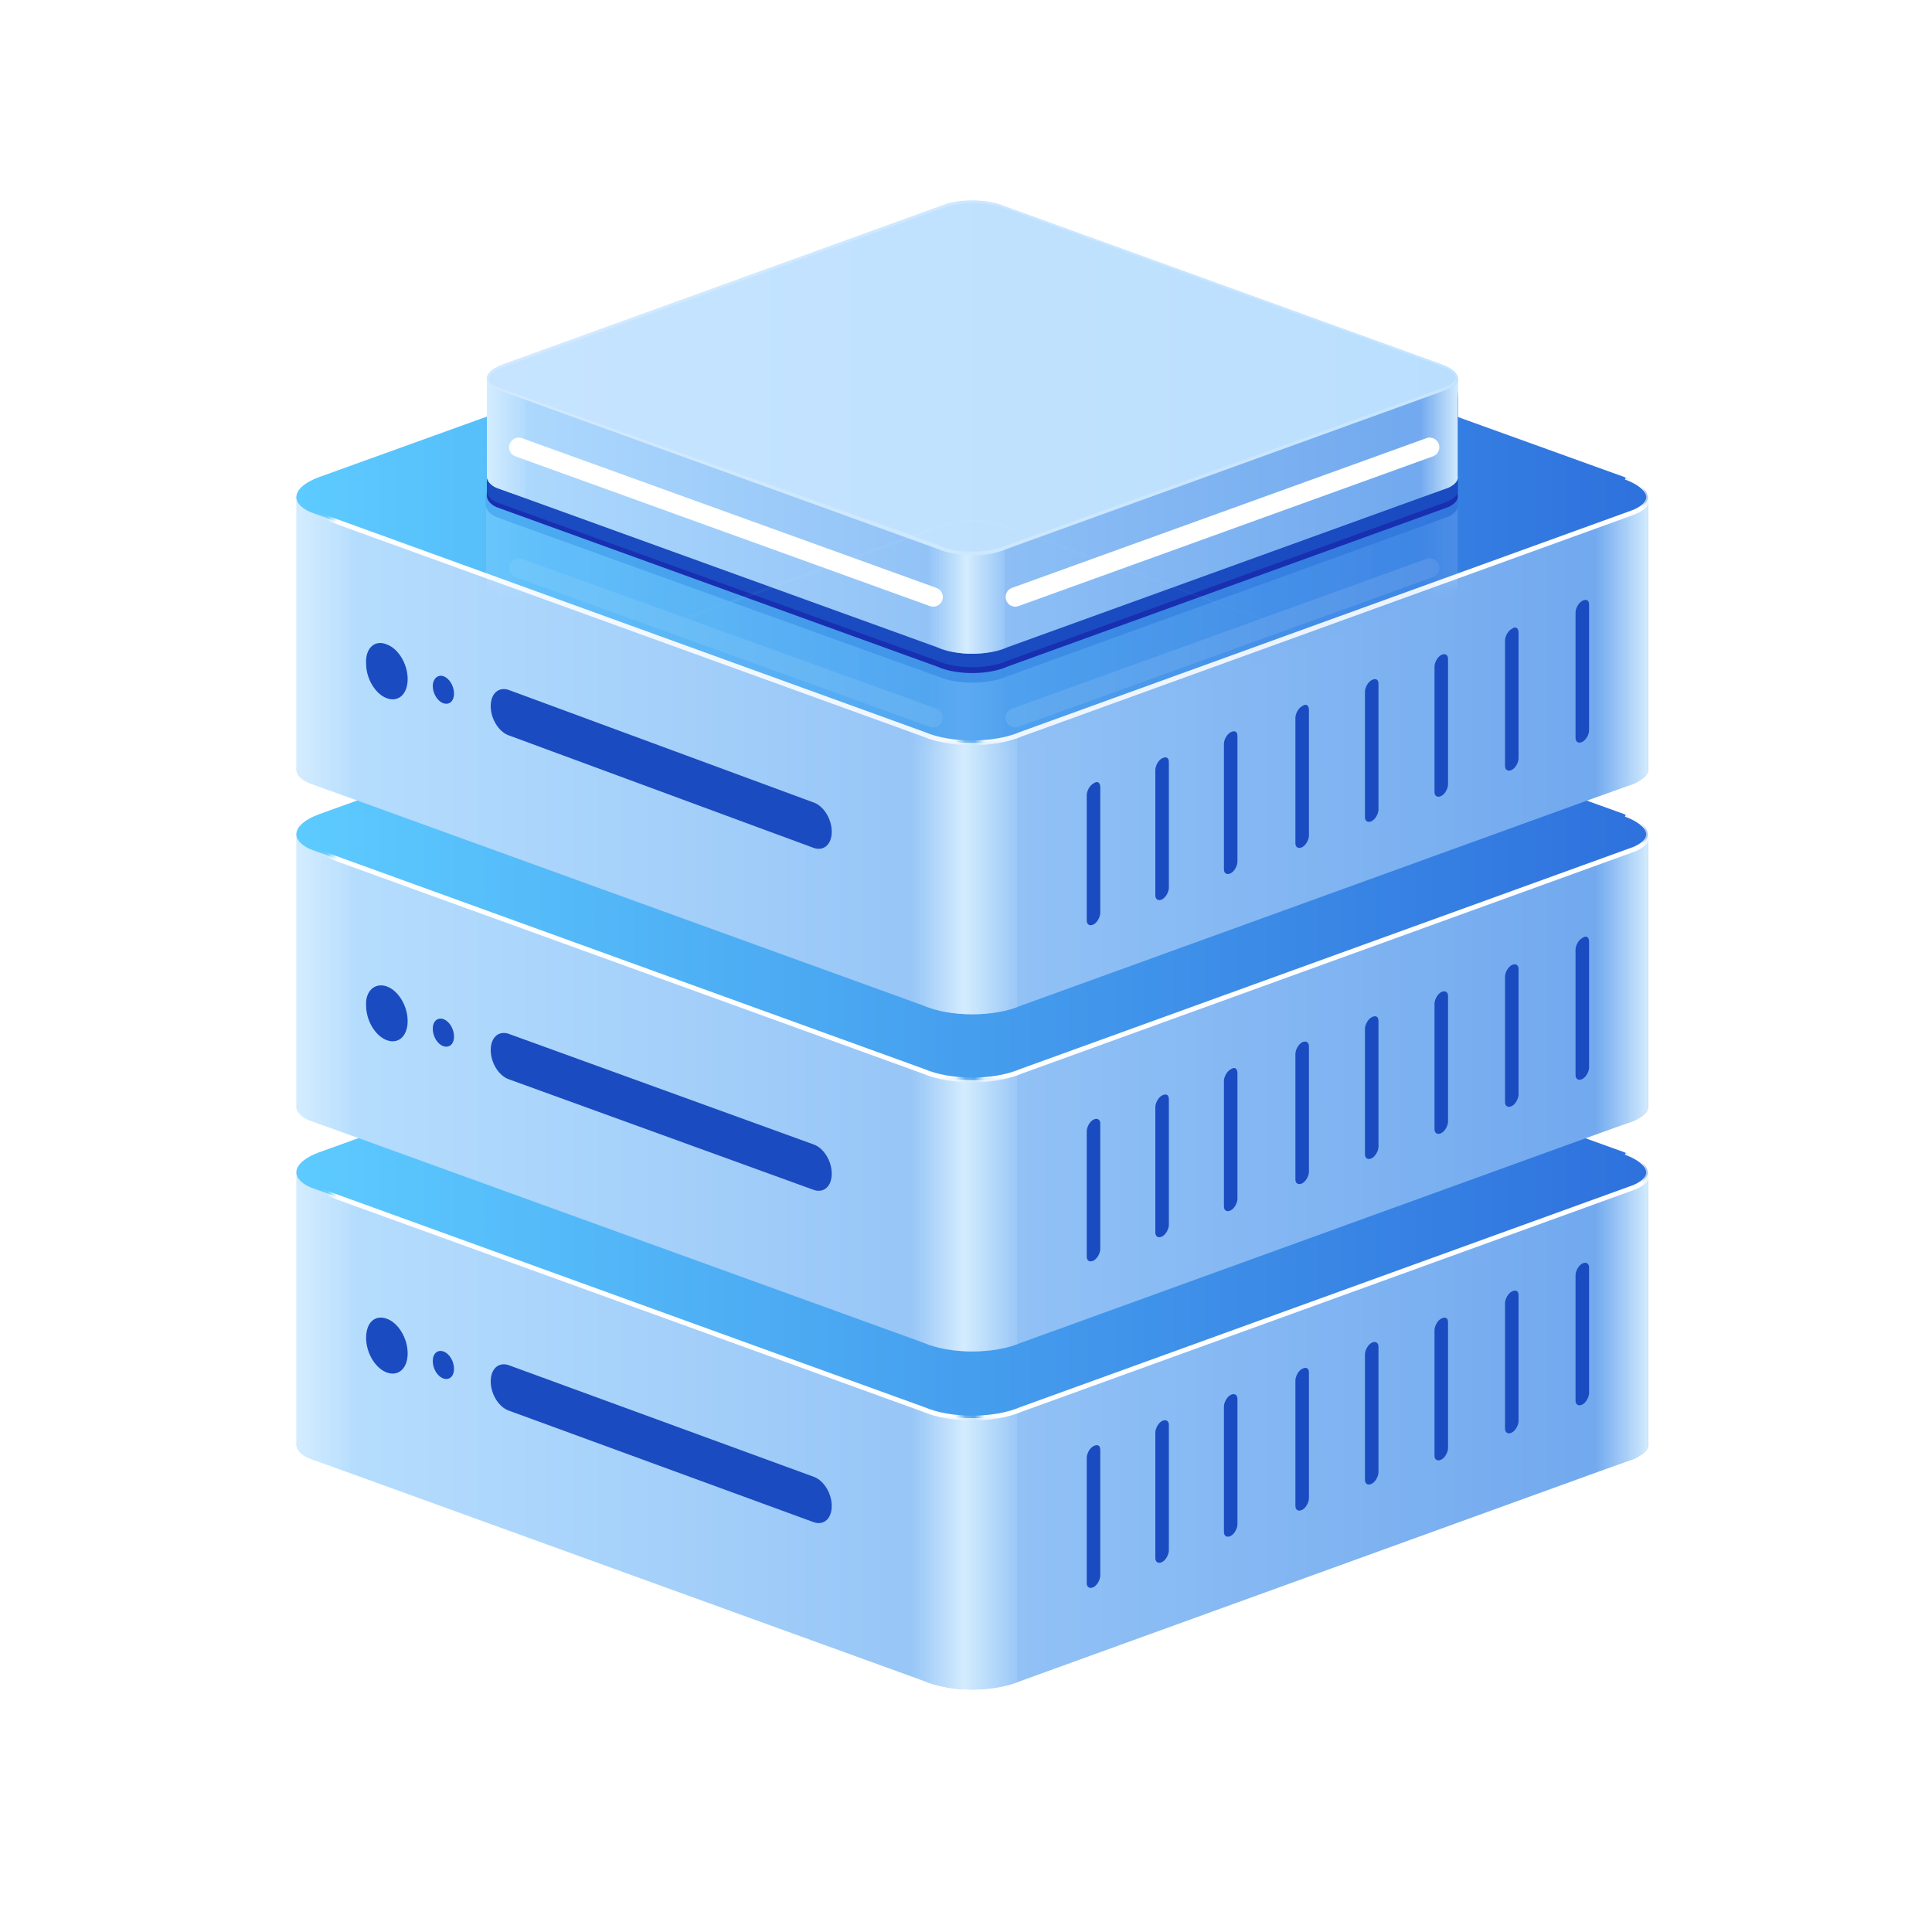 <?xml version="1.0" encoding="utf-8"?>
<!-- Generator: Adobe Illustrator 25.0.0, SVG Export Plug-In . SVG Version: 6.00 Build 0)  -->
<svg version="1.1" id="图层_1" xmlns="http://www.w3.org/2000/svg" xmlns:xlink="http://www.w3.org/1999/xlink" x="0px" y="0px"
	 viewBox="0 0 200 200" style="enable-background:new 0 0 200 200;" xml:space="preserve">
<style type="text/css">
	.st0{clip-path:url(#XMLID_3_);fill:url(#SVGID_1_);}
	.st1{clip-path:url(#XMLID_3_);fill:url(#SVGID_2_);}
	.st2{clip-path:url(#XMLID_3_);fill:url(#SVGID_3_);}
	.st3{fill:url(#SVGID_4_);}
	.st4{filter:url(#Adobe_OpacityMaskFilter);}
	.st5{fill:url(#SVGID_6_);}
	.st6{fill:url(#SVGID_7_);}
	.st7{mask:url(#SVGID_5_);fill:none;stroke:#FFFFFF;stroke-width:0.5;stroke-miterlimit:10;}
	.st8{clip-path:url(#XMLID_5_);fill:url(#SVGID_8_);}
	.st9{clip-path:url(#XMLID_5_);fill:url(#SVGID_9_);}
	.st10{clip-path:url(#XMLID_5_);fill:url(#SVGID_10_);}
	.st11{fill:url(#SVGID_11_);}
	.st12{filter:url(#Adobe_OpacityMaskFilter_1_);}
	.st13{fill:url(#SVGID_13_);}
	.st14{fill:url(#SVGID_14_);}
	.st15{mask:url(#SVGID_12_);fill:none;stroke:#FFFFFF;stroke-width:0.5;stroke-miterlimit:10;}
	.st16{clip-path:url(#XMLID_16_);fill:url(#SVGID_15_);}
	.st17{clip-path:url(#XMLID_16_);fill:url(#SVGID_16_);}
	.st18{clip-path:url(#XMLID_16_);fill:url(#SVGID_17_);}
	.st19{fill:url(#SVGID_18_);}
	.st20{filter:url(#Adobe_OpacityMaskFilter_2_);}
	.st21{fill:url(#SVGID_20_);}
	.st22{fill:url(#SVGID_21_);}
	.st23{mask:url(#SVGID_19_);fill:none;stroke:#FFFFFF;stroke-width:0.5;stroke-miterlimit:10;}
	.st24{fill:#182AAE;}
	.st25{fill:#1A4BC0;}
	.st26{clip-path:url(#XMLID_18_);fill:url(#SVGID_22_);}
	.st27{clip-path:url(#XMLID_18_);fill:url(#SVGID_23_);}
	.st28{clip-path:url(#XMLID_18_);fill:url(#SVGID_24_);}
	.st29{fill:url(#SVGID_25_);}
	.st30{opacity:0.2;}
	.st31{fill:#FFFFFF;}
	.st32{fill:none;stroke:#FFFFFF;stroke-width:2;stroke-linecap:round;stroke-linejoin:round;stroke-miterlimit:10;}
	.st33{filter:url(#Adobe_OpacityMaskFilter_3_);}
	.st34{opacity:0.15;mask:url(#SVGID_26_);}
	.st35{clip-path:url(#XMLID_20_);fill:url(#SVGID_27_);}
	.st36{clip-path:url(#XMLID_20_);fill:url(#SVGID_28_);}
	.st37{clip-path:url(#XMLID_20_);fill:url(#SVGID_29_);}
</style>
<g>
	<g>
		<g>
			<g>
				<defs>
					<path id="XMLID_15_" d="M170.7,121.3h-36l-29.9-10.8c-2.3-0.8-6-0.8-8.2,0l-29.9,10.8h-36v28.1h0c-0.1,0.6,0.4,1.2,1.4,1.6
						l63.5,23c2.8,1.2,7.3,1.2,10.1,0l63.5-23c1-0.5,1.5-1,1.4-1.6h0V121.3z"/>
				</defs>
				<linearGradient id="XMLID_2_" gradientUnits="userSpaceOnUse" x1="30.675" y1="142.422" x2="170.666" y2="142.422">
					<stop  offset="0" style="stop-color:#B8DFFE"/>
					<stop  offset="1" style="stop-color:#6FA7EE"/>
				</linearGradient>
				<use xlink:href="#XMLID_15_"  style="overflow:visible;fill:url(#XMLID_2_);"/>
				<clipPath id="XMLID_3_">
					<use xlink:href="#XMLID_15_"  style="overflow:visible;"/>
				</clipPath>
				<linearGradient id="SVGID_1_" gradientUnits="userSpaceOnUse" x1="94.198" y1="161.192" x2="105.33" y2="161.192">
					<stop  offset="0" style="stop-color:#D0EAFE;stop-opacity:0"/>
					<stop  offset="0.5" style="stop-color:#D4ECFE"/>
					<stop  offset="1" style="stop-color:#D1EBFE;stop-opacity:0.159"/>
				</linearGradient>
				<rect x="94.2" y="143.1" class="st0" width="11.1" height="36.2"/>
				<linearGradient id="SVGID_2_" gradientUnits="userSpaceOnUse" x1="25.109" y1="139.252" x2="36.241" y2="139.252">
					<stop  offset="0" style="stop-color:#D0EAFE;stop-opacity:0"/>
					<stop  offset="0.5" style="stop-color:#D4ECFE"/>
					<stop  offset="1" style="stop-color:#D1EBFE;stop-opacity:0.159"/>
				</linearGradient>
				<rect x="25.1" y="121.1" class="st1" width="11.1" height="36.2"/>
				<linearGradient id="SVGID_3_" gradientUnits="userSpaceOnUse" x1="165.109" y1="135.321" x2="176.241" y2="135.321">
					<stop  offset="0" style="stop-color:#D0EAFE;stop-opacity:0"/>
					<stop  offset="0.5" style="stop-color:#D4ECFE"/>
					<stop  offset="1" style="stop-color:#D1EBFE;stop-opacity:0.159"/>
				</linearGradient>
				<rect x="165.1" y="117.2" class="st2" width="11.1" height="36.2"/>
			</g>
			<linearGradient id="SVGID_4_" gradientUnits="userSpaceOnUse" x1="30.675" y1="121.284" x2="170.675" y2="121.284">
				<stop  offset="0" style="stop-color:#5DCBFF"/>
				<stop  offset="1" style="stop-color:#2E71DD"/>
			</linearGradient>
			<path class="st3" d="M95.6,145.9l-63.5-23c-2.2-1-1.8-2.6,0.9-3.6l63.5-22.9c2.3-0.8,6-0.8,8.2,0l63.5,22.9
				c2.7,1,3.2,2.6,0.9,3.6l-63.5,23C103,147.1,98.4,147.1,95.6,145.9z"/>
		</g>
		<defs>
			<filter id="Adobe_OpacityMaskFilter" filterUnits="userSpaceOnUse" x="30.4" y="119.1" width="140.5" height="28">
				<feColorMatrix  type="matrix" values="1 0 0 0 0  0 1 0 0 0  0 0 1 0 0  0 0 0 1 0"/>
			</filter>
		</defs>
		<mask maskUnits="userSpaceOnUse" x="30.4" y="119.1" width="140.5" height="28" id="SVGID_5_">
			<g class="st4">
				<g>
					<linearGradient id="SVGID_6_" gradientUnits="userSpaceOnUse" x1="101.903" y1="136.293" x2="159.49" y2="114.593">
						<stop  offset="0" style="stop-color:#000000"/>
						<stop  offset="0.5" style="stop-color:#FFFFFF"/>
						<stop  offset="1" style="stop-color:#000000"/>
					</linearGradient>
					<path class="st5" d="M169.7,68.8h-62.4c-3.3,0-6,2.7-6,6v95.3c0,3.3,2.7,6,6,6h62.4c3.3,0,6-2.7,6-6V74.8
						C175.7,71.5,173,68.8,169.7,68.8z"/>
				</g>
				<linearGradient id="SVGID_7_" gradientUnits="userSpaceOnUse" x1="41.773" y1="139.696" x2="95.092" y2="160.341">
					<stop  offset="0" style="stop-color:#000000"/>
					<stop  offset="0.5" style="stop-color:#FFFFFF"/>
					<stop  offset="1" style="stop-color:#000000"/>
				</linearGradient>
				<path class="st6" d="M94.5,204H39.5c-2.9,0-5.2-2.3-5.2-5.2v-98.7c0-2.9,2.3-5.2,5.2-5.2h54.9c2.9,0,5.2,2.3,5.2,5.2v98.7
					C99.7,201.7,97.3,204,94.5,204z"/>
			</g>
		</mask>
		<path class="st7" d="M168.3,119.3c2.7,1,3.2,2.6,0.9,3.6l-63.5,23c-2.8,1.2-7.3,1.2-10.1,0l-63.5-23c-2.2-1-1.8-2.6,0.9-3.6"/>
	</g>
	<g>
		<g>
			<g>
				<defs>
					<path id="XMLID_14_" d="M170.7,86.3h-36l-29.9-10.8c-2.3-0.8-6-0.8-8.2,0L66.7,86.3h-36v28.1h0c-0.1,0.6,0.4,1.2,1.4,1.6
						l63.5,23c2.8,1.2,7.3,1.2,10.1,0l63.5-23c1-0.5,1.5-1,1.4-1.6h0V86.3z"/>
				</defs>
				<linearGradient id="XMLID_4_" gradientUnits="userSpaceOnUse" x1="30.675" y1="107.409" x2="170.666" y2="107.409">
					<stop  offset="0" style="stop-color:#B8DFFE"/>
					<stop  offset="1" style="stop-color:#6FA7EE"/>
				</linearGradient>
				<use xlink:href="#XMLID_14_"  style="overflow:visible;fill:url(#XMLID_4_);"/>
				<clipPath id="XMLID_5_">
					<use xlink:href="#XMLID_14_"  style="overflow:visible;"/>
				</clipPath>
				<linearGradient id="SVGID_8_" gradientUnits="userSpaceOnUse" x1="94.198" y1="126.18" x2="105.33" y2="126.18">
					<stop  offset="0" style="stop-color:#D0EAFE;stop-opacity:0"/>
					<stop  offset="0.5" style="stop-color:#D4ECFE"/>
					<stop  offset="1" style="stop-color:#D1EBFE;stop-opacity:0.159"/>
				</linearGradient>
				<rect x="94.2" y="108.1" class="st8" width="11.1" height="36.2"/>
				<linearGradient id="SVGID_9_" gradientUnits="userSpaceOnUse" x1="25.109" y1="104.24" x2="36.241" y2="104.24">
					<stop  offset="0" style="stop-color:#D0EAFE;stop-opacity:0"/>
					<stop  offset="0.5" style="stop-color:#D4ECFE"/>
					<stop  offset="1" style="stop-color:#D1EBFE;stop-opacity:0.159"/>
				</linearGradient>
				<rect x="25.1" y="86.1" class="st9" width="11.1" height="36.2"/>
				<linearGradient id="SVGID_10_" gradientUnits="userSpaceOnUse" x1="165.109" y1="100.309" x2="176.241" y2="100.309">
					<stop  offset="0" style="stop-color:#D0EAFE;stop-opacity:0"/>
					<stop  offset="0.5" style="stop-color:#D4ECFE"/>
					<stop  offset="1" style="stop-color:#D1EBFE;stop-opacity:0.159"/>
				</linearGradient>
				<rect x="165.1" y="82.2" class="st10" width="11.1" height="36.2"/>
			</g>
			<linearGradient id="SVGID_11_" gradientUnits="userSpaceOnUse" x1="30.675" y1="86.272" x2="170.675" y2="86.272">
				<stop  offset="0" style="stop-color:#5DCBFF"/>
				<stop  offset="1" style="stop-color:#2E71DD"/>
			</linearGradient>
			<path class="st11" d="M95.6,110.9l-63.5-23c-2.2-1-1.8-2.6,0.9-3.6l63.5-22.9c2.3-0.8,6-0.8,8.2,0l63.5,22.9
				c2.7,1,3.2,2.6,0.9,3.6l-63.5,23C103,112.1,98.4,112.1,95.6,110.9z"/>
		</g>
		<defs>
			<filter id="Adobe_OpacityMaskFilter_1_" filterUnits="userSpaceOnUse" x="30.4" y="84" width="140.5" height="28">
				<feColorMatrix  type="matrix" values="1 0 0 0 0  0 1 0 0 0  0 0 1 0 0  0 0 0 1 0"/>
			</filter>
		</defs>
		<mask maskUnits="userSpaceOnUse" x="30.4" y="84" width="140.5" height="28" id="SVGID_12_">
			<g class="st12">
				<g>
					<linearGradient id="SVGID_13_" gradientUnits="userSpaceOnUse" x1="101.903" y1="101.28" x2="159.49" y2="79.58">
						<stop  offset="0" style="stop-color:#000000"/>
						<stop  offset="0.5" style="stop-color:#FFFFFF"/>
						<stop  offset="1" style="stop-color:#000000"/>
					</linearGradient>
					<path class="st13" d="M169.7,33.8h-62.4c-3.3,0-6,2.7-6,6v95.3c0,3.3,2.7,6,6,6h62.4c3.3,0,6-2.7,6-6V39.8
						C175.7,36.5,173,33.8,169.7,33.8z"/>
				</g>
				<linearGradient id="SVGID_14_" gradientUnits="userSpaceOnUse" x1="41.773" y1="104.684" x2="95.092" y2="125.328">
					<stop  offset="0" style="stop-color:#000000"/>
					<stop  offset="0.5" style="stop-color:#FFFFFF"/>
					<stop  offset="1" style="stop-color:#000000"/>
				</linearGradient>
				<path class="st14" d="M94.5,169H39.5c-2.9,0-5.2-2.3-5.2-5.2V65.1c0-2.9,2.3-5.2,5.2-5.2h54.9c2.9,0,5.2,2.3,5.2,5.2v98.7
					C99.7,166.7,97.3,169,94.5,169z"/>
			</g>
		</mask>
		<path class="st15" d="M168.3,84.3c2.7,1,3.2,2.6,0.9,3.6l-63.5,23c-2.8,1.2-7.3,1.2-10.1,0l-63.5-23c-2.2-1-1.8-2.6,0.9-3.6"/>
	</g>
	<g>
		<g>
			<g>
				<defs>
					<path id="XMLID_13_" d="M170.7,51.4h-36l-29.9-10.8c-2.3-0.8-6-0.8-8.2,0L66.7,51.4h-36v28.1h0c-0.1,0.6,0.4,1.2,1.4,1.6
						l63.5,23c2.8,1.2,7.3,1.2,10.1,0l63.5-23c1-0.5,1.5-1,1.4-1.6h0V51.4z"/>
				</defs>
				<linearGradient id="XMLID_6_" gradientUnits="userSpaceOnUse" x1="30.675" y1="72.514" x2="170.666" y2="72.514">
					<stop  offset="0" style="stop-color:#B8DFFE"/>
					<stop  offset="1" style="stop-color:#6FA7EE"/>
				</linearGradient>
				<use xlink:href="#XMLID_13_"  style="overflow:visible;fill:url(#XMLID_6_);"/>
				<clipPath id="XMLID_16_">
					<use xlink:href="#XMLID_13_"  style="overflow:visible;"/>
				</clipPath>
				<linearGradient id="SVGID_15_" gradientUnits="userSpaceOnUse" x1="94.198" y1="91.285" x2="105.33" y2="91.285">
					<stop  offset="0" style="stop-color:#D0EAFE;stop-opacity:0"/>
					<stop  offset="0.5" style="stop-color:#D4ECFE"/>
					<stop  offset="1" style="stop-color:#D1EBFE;stop-opacity:0.159"/>
				</linearGradient>
				<rect x="94.2" y="73.2" class="st16" width="11.1" height="36.2"/>
				<linearGradient id="SVGID_16_" gradientUnits="userSpaceOnUse" x1="25.109" y1="69.345" x2="36.241" y2="69.345">
					<stop  offset="0" style="stop-color:#D0EAFE;stop-opacity:0"/>
					<stop  offset="0.5" style="stop-color:#D4ECFE"/>
					<stop  offset="1" style="stop-color:#D1EBFE;stop-opacity:0.159"/>
				</linearGradient>
				<rect x="25.1" y="51.2" class="st17" width="11.1" height="36.2"/>
				<linearGradient id="SVGID_17_" gradientUnits="userSpaceOnUse" x1="165.109" y1="65.413" x2="176.241" y2="65.413">
					<stop  offset="0" style="stop-color:#D0EAFE;stop-opacity:0"/>
					<stop  offset="0.5" style="stop-color:#D4ECFE"/>
					<stop  offset="1" style="stop-color:#D1EBFE;stop-opacity:0.159"/>
				</linearGradient>
				<rect x="165.1" y="47.3" class="st18" width="11.1" height="36.2"/>
			</g>
			<linearGradient id="SVGID_18_" gradientUnits="userSpaceOnUse" x1="30.675" y1="51.376" x2="170.675" y2="51.376">
				<stop  offset="0" style="stop-color:#5DCBFF"/>
				<stop  offset="1" style="stop-color:#2E71DD"/>
			</linearGradient>
			<path class="st19" d="M95.6,76L32.1,53c-2.2-1-1.8-2.6,0.9-3.6l63.5-22.9c2.3-0.8,6-0.8,8.2,0l63.5,22.9c2.7,1,3.2,2.6,0.9,3.6
				l-63.5,23C103,77.2,98.4,77.2,95.6,76z"/>
		</g>
		<defs>
			<filter id="Adobe_OpacityMaskFilter_2_" filterUnits="userSpaceOnUse" x="30.4" y="49.2" width="140.5" height="28">
				<feColorMatrix  type="matrix" values="1 0 0 0 0  0 1 0 0 0  0 0 1 0 0  0 0 0 1 0"/>
			</filter>
		</defs>
		<mask maskUnits="userSpaceOnUse" x="30.4" y="49.2" width="140.5" height="28" id="SVGID_19_">
			<g class="st20">
				<g>
					<linearGradient id="SVGID_20_" gradientUnits="userSpaceOnUse" x1="101.903" y1="66.385" x2="159.49" y2="44.685">
						<stop  offset="0" style="stop-color:#000000"/>
						<stop  offset="0.5" style="stop-color:#FFFFFF"/>
						<stop  offset="1" style="stop-color:#000000"/>
					</linearGradient>
					<path class="st21" d="M169.7-1.1h-62.4c-3.3,0-6,2.7-6,6v95.3c0,3.3,2.7,6,6,6h62.4c3.3,0,6-2.7,6-6V4.9
						C175.7,1.6,173-1.1,169.7-1.1z"/>
				</g>
				<linearGradient id="SVGID_21_" gradientUnits="userSpaceOnUse" x1="41.773" y1="69.788" x2="95.092" y2="90.433">
					<stop  offset="0" style="stop-color:#000000"/>
					<stop  offset="0.5" style="stop-color:#FFFFFF"/>
					<stop  offset="1" style="stop-color:#000000"/>
				</linearGradient>
				<path class="st22" d="M94.5,134.1H39.5c-2.9,0-5.2-2.3-5.2-5.2V30.2c0-2.9,2.3-5.2,5.2-5.2h54.9c2.9,0,5.2,2.3,5.2,5.2v98.7
					C99.7,131.8,97.3,134.1,94.5,134.1z"/>
			</g>
		</mask>
		<path class="st23" d="M168.3,49.4c2.7,1,3.2,2.6,0.9,3.6l-63.5,23c-2.8,1.2-7.3,1.2-10.1,0L32.1,53c-2.2-1-1.8-2.6,0.9-3.6"/>
	</g>
	<g>
		<path id="XMLID_7_" class="st24" d="M151,41.1h-25.9l-21.5-7.8c-1.6-0.6-4.3-0.6-5.9,0l-21.5,7.8H50.4v10.2h0c0,0.4,0.3,0.9,1,1.2
			L97,69c2,0.9,5.3,0.9,7.3,0l45.6-16.5c0.7-0.3,1.1-0.8,1-1.2h0V41.1z"/>
		<path id="XMLID_12_" class="st25" d="M151,40.6h-25.9l-21.5-7.8c-1.6-0.6-4.3-0.6-5.9,0l-21.5,7.8H50.4v10.2h0
			c0,0.4,0.3,0.9,1,1.2L97,68.4c2,0.9,5.3,0.9,7.3,0l45.6-16.5c0.7-0.3,1.1-0.8,1-1.2h0V40.6z"/>
		<g>
			<defs>
				<path id="XMLID_11_" d="M151,39.1h-25.9l-21.5-7.8c-1.6-0.6-4.3-0.6-5.9,0l-21.5,7.8H50.4v10.2h0c0,0.4,0.3,0.9,1,1.2L97,67
					c2,0.9,5.3,0.9,7.3,0l45.6-16.5c0.7-0.3,1.1-0.8,1-1.2h0V39.1z"/>
			</defs>
			<linearGradient id="XMLID_17_" gradientUnits="userSpaceOnUse" x1="50.37" y1="49.297" x2="150.974" y2="49.297">
				<stop  offset="0" style="stop-color:#AFDAFE"/>
				<stop  offset="1" style="stop-color:#6FA7EE"/>
			</linearGradient>
			<use xlink:href="#XMLID_11_"  style="overflow:visible;fill:url(#XMLID_17_);"/>
			<clipPath id="XMLID_18_">
				<use xlink:href="#XMLID_11_"  style="overflow:visible;"/>
			</clipPath>
			<linearGradient id="SVGID_22_" gradientUnits="userSpaceOnUse" x1="96.021" y1="62.787" x2="104.021" y2="62.787">
				<stop  offset="0" style="stop-color:#D0EAFE;stop-opacity:0"/>
				<stop  offset="0.5" style="stop-color:#D4ECFE"/>
				<stop  offset="1" style="stop-color:#D1EBFE;stop-opacity:0.159"/>
			</linearGradient>
			<rect x="96" y="54.8" class="st26" width="8" height="16"/>
			<linearGradient id="SVGID_23_" gradientUnits="userSpaceOnUse" x1="46.37" y1="47.02" x2="54.37" y2="47.02">
				<stop  offset="0" style="stop-color:#D0EAFE;stop-opacity:0"/>
				<stop  offset="0.5" style="stop-color:#D4ECFE"/>
				<stop  offset="1" style="stop-color:#D1EBFE;stop-opacity:0.159"/>
			</linearGradient>
			<rect x="46.4" y="39" class="st27" width="8" height="16"/>
			<linearGradient id="SVGID_24_" gradientUnits="userSpaceOnUse" x1="146.981" y1="44.195" x2="154.981" y2="44.195">
				<stop  offset="0" style="stop-color:#D0EAFE;stop-opacity:0"/>
				<stop  offset="0.5" style="stop-color:#D4ECFE"/>
				<stop  offset="1" style="stop-color:#D1EBFE;stop-opacity:0.159"/>
			</linearGradient>
			<rect x="147" y="36.2" class="st28" width="8" height="16"/>
		</g>
		<linearGradient id="SVGID_25_" gradientUnits="userSpaceOnUse" x1="50.37" y1="39.138" x2="150.981" y2="39.138">
			<stop  offset="0" style="stop-color:#C6E4FF"/>
			<stop  offset="1" style="stop-color:#BADFFE"/>
		</linearGradient>
		<path class="st29" d="M97,56.8L51.4,40.3c-1.6-0.7-1.3-1.9,0.7-2.6l45.6-16.5c1.6-0.6,4.3-0.6,5.9,0l45.6,16.5
			c2,0.7,2.3,1.9,0.7,2.6l-45.6,16.5C102.3,57.7,99,57.7,97,56.8z"/>
		<g class="st30">
			<path class="st31" d="M100.7,21c1.1,0,2.1,0.2,2.9,0.4l45.6,16.5c0.9,0.3,1.5,0.8,1.5,1.2c0,0.3-0.3,0.6-0.9,0.9l-45.7,16.5
				c-0.9,0.4-2.2,0.6-3.5,0.6c-1.3,0-2.6-0.2-3.5-0.7L51.5,40.1c-0.6-0.3-0.9-0.6-0.9-0.9c0-0.4,0.6-0.9,1.5-1.2l45.6-16.5
				C98.6,21.2,99.6,21,100.7,21 M100.7,20.8c-1.1,0-2.1,0.1-3,0.4L52.1,37.7c-2,0.7-2.3,1.9-0.7,2.6L97,56.8c1,0.4,2.3,0.7,3.6,0.7
				c1.3,0,2.6-0.2,3.6-0.7l45.6-16.5c1.6-0.7,1.3-1.9-0.7-2.6l-45.6-16.5C102.8,20.9,101.7,20.8,100.7,20.8L100.7,20.8z"/>
		</g>
	</g>
	<line class="st32" x1="53.7" y1="46.3" x2="96.6" y2="61.8"/>
	<line class="st32" x1="148" y1="46.3" x2="105.1" y2="61.8"/>
	<g>
		<g>
			<path class="st25" d="M163.8,62.2c-0.4,0.2-0.7,0.8-0.7,1.2l0,13c0,0.4,0.3,0.6,0.7,0.4c0.4-0.2,0.7-0.8,0.7-1.2l0-13
				C164.5,62.1,164.2,62,163.8,62.2z"/>
		</g>
		<g>
			<path class="st25" d="M156.5,65.1c-0.4,0.2-0.7,0.8-0.7,1.2l0,13c0,0.4,0.3,0.6,0.7,0.4c0.4-0.2,0.7-0.8,0.7-1.2l0-13
				C157.2,65,156.9,64.8,156.5,65.1z"/>
		</g>
		<g>
			<path class="st25" d="M149.2,67.8c-0.4,0.2-0.7,0.8-0.7,1.2l0,13c0,0.4,0.3,0.6,0.7,0.4c0.4-0.2,0.7-0.8,0.7-1.2l0-13
				C149.9,67.8,149.6,67.6,149.2,67.8z"/>
		</g>
		<g>
			<path class="st25" d="M142,70.4c-0.4,0.2-0.7,0.8-0.7,1.2l0,13c0,0.4,0.3,0.6,0.7,0.4c0.4-0.2,0.7-0.8,0.7-1.2l0-13
				C142.7,70.3,142.4,70.2,142,70.4z"/>
		</g>
		<g>
			<path class="st25" d="M134.8,73.1c-0.4,0.2-0.7,0.8-0.7,1.2l0,13c0,0.4,0.3,0.6,0.7,0.4c0.4-0.2,0.7-0.8,0.7-1.2l0-13
				C135.5,73,135.2,72.8,134.8,73.1z"/>
		</g>
		<g>
			<path class="st25" d="M127.4,75.8c-0.4,0.2-0.7,0.8-0.7,1.2l0,13c0,0.4,0.3,0.6,0.7,0.4c0.4-0.2,0.7-0.8,0.7-1.2l0-13
				C128.1,75.7,127.8,75.6,127.4,75.8z"/>
		</g>
		<g>
			<path class="st25" d="M120.3,78.5c-0.4,0.2-0.7,0.8-0.7,1.2l0,13c0,0.4,0.3,0.6,0.7,0.4c0.4-0.2,0.7-0.8,0.7-1.2l0-13
				C121,78.4,120.7,78.3,120.3,78.5z"/>
		</g>
		<g>
			<path class="st25" d="M113.2,81.1c-0.4,0.2-0.7,0.8-0.7,1.2l0,13c0,0.4,0.3,0.6,0.7,0.4c0.4-0.2,0.7-0.8,0.7-1.2l0-13
				C113.9,81,113.6,80.8,113.2,81.1z"/>
		</g>
	</g>
	<g>
		<g>
			<path class="st25" d="M163.8,97.1c-0.4,0.2-0.7,0.8-0.7,1.2l0,13c0,0.4,0.3,0.6,0.7,0.4c0.4-0.2,0.7-0.8,0.7-1.2l0-13
				C164.5,97,164.2,96.8,163.8,97.1z"/>
		</g>
		<g>
			<path class="st25" d="M156.5,99.9c-0.4,0.2-0.7,0.8-0.7,1.2l0,13c0,0.4,0.3,0.6,0.7,0.4c0.4-0.2,0.7-0.8,0.7-1.2l0-13
				C157.2,99.9,156.9,99.7,156.5,99.9z"/>
		</g>
		<g>
			<path class="st25" d="M149.2,102.7c-0.4,0.2-0.7,0.8-0.7,1.2l0,13c0,0.4,0.3,0.6,0.7,0.4c0.4-0.2,0.7-0.8,0.7-1.2l0-13
				C149.9,102.7,149.6,102.5,149.2,102.7z"/>
		</g>
		<g>
			<path class="st25" d="M142,105.3c-0.4,0.2-0.7,0.8-0.7,1.2l0,13c0,0.4,0.3,0.6,0.7,0.4c0.4-0.2,0.7-0.8,0.7-1.2l0-13
				C142.7,105.2,142.4,105.1,142,105.3z"/>
		</g>
		<g>
			<path class="st25" d="M134.8,107.9c-0.4,0.2-0.7,0.8-0.7,1.2l0,13c0,0.4,0.3,0.6,0.7,0.4c0.4-0.2,0.7-0.8,0.7-1.2l0-13
				C135.5,107.9,135.2,107.7,134.8,107.9z"/>
		</g>
		<g>
			<path class="st25" d="M127.4,110.7c-0.4,0.2-0.7,0.8-0.7,1.2l0,13c0,0.4,0.3,0.6,0.7,0.4c0.4-0.2,0.7-0.8,0.7-1.2l0-13
				C128.1,110.6,127.8,110.4,127.4,110.7z"/>
		</g>
		<g>
			<path class="st25" d="M120.3,113.4c-0.4,0.2-0.7,0.8-0.7,1.2l0,13c0,0.4,0.3,0.6,0.7,0.4c0.4-0.2,0.7-0.8,0.7-1.2l0-13
				C121,113.3,120.7,113.2,120.3,113.4z"/>
		</g>
		<g>
			<path class="st25" d="M113.2,115.9c-0.4,0.2-0.7,0.8-0.7,1.2l0,13c0,0.4,0.3,0.6,0.7,0.4c0.4-0.2,0.7-0.8,0.7-1.2l0-13
				C113.9,115.9,113.6,115.7,113.2,115.9z"/>
		</g>
	</g>
	<g>
		<g>
			<path class="st25" d="M163.8,130.8c-0.4,0.2-0.7,0.8-0.7,1.2l0,13c0,0.4,0.3,0.6,0.7,0.4c0.4-0.2,0.7-0.8,0.7-1.2l0-13
				C164.5,130.8,164.2,130.6,163.8,130.8z"/>
		</g>
		<g>
			<path class="st25" d="M156.5,133.7c-0.4,0.2-0.7,0.8-0.7,1.2l0,13c0,0.4,0.3,0.6,0.7,0.4c0.4-0.2,0.7-0.8,0.7-1.2l0-13
				C157.2,133.6,156.9,133.5,156.5,133.7z"/>
		</g>
		<g>
			<path class="st25" d="M149.2,136.5c-0.4,0.2-0.7,0.8-0.7,1.2l0,13c0,0.4,0.3,0.6,0.7,0.4c0.4-0.2,0.7-0.8,0.7-1.2l0-13
				C149.9,136.4,149.6,136.3,149.2,136.5z"/>
		</g>
		<g>
			<path class="st25" d="M142,139c-0.4,0.2-0.7,0.8-0.7,1.2l0,13c0,0.4,0.3,0.6,0.7,0.4c0.4-0.2,0.7-0.8,0.7-1.2l0-13
				C142.7,139,142.4,138.8,142,139z"/>
		</g>
		<g>
			<path class="st25" d="M134.8,141.7c-0.4,0.2-0.7,0.8-0.7,1.2l0,13c0,0.4,0.3,0.6,0.7,0.4c0.4-0.2,0.7-0.8,0.7-1.2l0-13
				C135.5,141.6,135.2,141.5,134.8,141.7z"/>
		</g>
		<g>
			<path class="st25" d="M127.4,144.4c-0.4,0.2-0.7,0.8-0.7,1.2l0,13c0,0.4,0.3,0.6,0.7,0.4c0.4-0.2,0.7-0.8,0.7-1.2l0-13
				C128.1,144.4,127.8,144.2,127.4,144.4z"/>
		</g>
		<g>
			<path class="st25" d="M120.3,147.1c-0.4,0.2-0.7,0.8-0.7,1.2l0,13c0,0.4,0.3,0.6,0.7,0.4c0.4-0.2,0.7-0.8,0.7-1.2l0-13
				C121,147.1,120.7,146.9,120.3,147.1z"/>
		</g>
		<g>
			<path class="st25" d="M113.2,149.7c-0.4,0.2-0.7,0.8-0.7,1.2l0,13c0,0.4,0.3,0.6,0.7,0.4c0.4-0.2,0.7-0.8,0.7-1.2l0-13
				C113.9,149.6,113.6,149.5,113.2,149.7z"/>
		</g>
	</g>
	<g>
		<g>
			<path class="st25" d="M84.3,83.1c1,0.4,1.8,1.7,1.8,3c0,1.3-0.8,2-1.8,1.7L52.6,76.1c-1-0.4-1.8-1.7-1.8-3c0-1.3,0.8-2,1.8-1.7
				L84.3,83.1z"/>
		</g>
		<g>
			<path class="st25" d="M40,66.7c1.2,0.4,2.2,2,2.2,3.6c0,1.5-0.9,2.4-2.1,2c-1.2-0.4-2.2-2-2.2-3.6C37.8,67.1,38.8,66.2,40,66.7z"
				/>
		</g>
		<g>
			<path class="st25" d="M45.9,70c0.6,0.2,1.1,1,1.1,1.8c0,0.8-0.5,1.2-1.1,1s-1.1-1-1.1-1.8C44.8,70.3,45.3,69.8,45.9,70z"/>
		</g>
	</g>
	<g>
		<g>
			<path class="st25" d="M84.3,118.5c1,0.4,1.8,1.7,1.8,3c0,1.3-0.8,2-1.8,1.7l-31.7-11.5c-1-0.4-1.8-1.7-1.8-3c0-1.3,0.8-2,1.8-1.7
				L84.3,118.5z"/>
		</g>
		<g>
			<path class="st25" d="M40,102.1c1.2,0.4,2.2,2,2.2,3.6c0,1.5-0.9,2.4-2.1,2c-1.2-0.4-2.2-2-2.2-3.6
				C37.8,102.6,38.8,101.7,40,102.1z"/>
		</g>
		<g>
			<path class="st25" d="M45.9,105.5c0.6,0.2,1.1,1,1.1,1.8c0,0.8-0.5,1.2-1.1,1c-0.6-0.2-1.1-1-1.1-1.8
				C44.8,105.7,45.3,105.3,45.9,105.5z"/>
		</g>
	</g>
	<g>
		<g>
			<path class="st25" d="M84.3,152.9c1,0.4,1.8,1.7,1.8,3c0,1.3-0.8,2-1.8,1.7L52.6,146c-1-0.4-1.8-1.7-1.8-3c0-1.3,0.8-2,1.8-1.7
				L84.3,152.9z"/>
		</g>
		<g>
			<path class="st25" d="M40,136.5c1.2,0.4,2.2,2,2.2,3.6c0,1.5-0.9,2.4-2.1,2c-1.2-0.4-2.2-2-2.2-3.6S38.8,136.1,40,136.5z"/>
		</g>
		<g>
			<path class="st25" d="M45.9,139.9c0.6,0.2,1.1,1,1.1,1.8c0,0.8-0.5,1.2-1.1,1c-0.6-0.2-1.1-1-1.1-1.8S45.3,139.7,45.9,139.9z"/>
		</g>
	</g>
	<defs>
		<filter id="Adobe_OpacityMaskFilter_3_" filterUnits="userSpaceOnUse" x="46.4" y="50.6" width="108.6" height="41.5">
			<feColorMatrix  type="matrix" values="1 0 0 0 0  0 1 0 0 0  0 0 1 0 0  0 0 0 1 0"/>
		</filter>
	</defs>
	<mask maskUnits="userSpaceOnUse" x="46.4" y="50.6" width="108.6" height="41.5" id="SVGID_26_">
		<g class="st33">
			<path class="st31" d="M95.6,77L32.1,54c-2.2-1-1.8-2.6,0.9-3.6l63.5-22.9c2.3-0.8,6-0.8,8.2,0l63.5,22.9c2.7,1,3.2,2.6,0.9,3.6
				l-63.5,23C103,78.2,98.4,78.2,95.6,77z"/>
		</g>
	</mask>
	<g class="st34">
		<g>
			<path id="XMLID_10_" class="st24" d="M151,71.1l-25.9,20l-21.5-7.8c-1.6-0.6-4.3-0.6-5.9,0l-21.5,7.8l-25.9-20V51.3h0
				c0,0.4,0.3,0.9,1,1.2L97,69c2,0.9,5.3,0.9,7.3,0l45.6-16.5c0.7-0.3,1.1-0.8,1-1.2h0V71.1z"/>
			<path id="XMLID_9_" class="st25" d="M151,70.6l-25.9,20l-21.5-7.8c-1.6-0.6-4.3-0.6-5.9,0l-21.5,7.8l-25.9-20V50.7h0
				c0,0.4,0.3,0.9,1,1.2L97,68.4c2,0.9,5.3,0.9,7.3,0l45.6-16.5c0.7-0.3,1.1-0.8,1-1.2h0V70.6z"/>
			<g>
				<defs>
					<path id="XMLID_8_" d="M151,72.1l-25.9,20l-21.5-7.8c-1.6-0.6-4.3-0.6-5.9,0l-21.5,7.8l-25.9-20V52.3h0c0,0.4,0.3,0.9,1,1.2
						L97,70c2,0.9,5.3,0.9,7.3,0l45.6-16.5c0.7-0.3,1.1-0.8,1-1.2h0V72.1z"/>
				</defs>
				<linearGradient id="XMLID_19_" gradientUnits="userSpaceOnUse" x1="50.37" y1="72.193" x2="150.974" y2="72.193">
					<stop  offset="0" style="stop-color:#AFDAFE"/>
					<stop  offset="1" style="stop-color:#6FA7EE"/>
				</linearGradient>
				<use xlink:href="#XMLID_8_"  style="overflow:visible;fill:url(#XMLID_19_);"/>
				<clipPath id="XMLID_20_">
					<use xlink:href="#XMLID_8_"  style="overflow:visible;"/>
				</clipPath>
				<linearGradient id="SVGID_27_" gradientUnits="userSpaceOnUse" x1="96.021" y1="74.114" x2="104.021" y2="74.114">
					<stop  offset="0" style="stop-color:#D0EAFE;stop-opacity:0"/>
					<stop  offset="0.5" style="stop-color:#D4ECFE"/>
					<stop  offset="1" style="stop-color:#D1EBFE;stop-opacity:0.159"/>
				</linearGradient>
				<rect x="96" y="66.1" class="st35" width="8" height="16"/>
				<linearGradient id="SVGID_28_" gradientUnits="userSpaceOnUse" x1="46.37" y1="57.633" x2="54.37" y2="57.633">
					<stop  offset="0" style="stop-color:#D0EAFE;stop-opacity:0"/>
					<stop  offset="0.5" style="stop-color:#D4ECFE"/>
					<stop  offset="1" style="stop-color:#D1EBFE;stop-opacity:0.159"/>
				</linearGradient>
				<rect x="46.4" y="50.6" class="st36" width="8" height="14"/>
				<linearGradient id="SVGID_29_" gradientUnits="userSpaceOnUse" x1="146.981" y1="58.473" x2="154.981" y2="58.473">
					<stop  offset="0" style="stop-color:#D0EAFE;stop-opacity:0"/>
					<stop  offset="0.5" style="stop-color:#D4ECFE"/>
					<stop  offset="1" style="stop-color:#D1EBFE;stop-opacity:0.159"/>
				</linearGradient>
				<rect x="147" y="51.5" class="st37" width="8" height="14"/>
			</g>
			<g class="st30">
				<path class="st31" d="M100.7,54c1.1,0,2.1,0.2,2.9,0.4l45.6,16.5c0.9,0.3,1.5,0.8,1.5,1.2c0,0.3-0.3,0.6-0.9,0.9l-45.7,16.5
					c-0.9,0.4-2.2,0.6-3.5,0.6c-1.3,0-2.6-0.2-3.5-0.7L51.5,73.1c-0.6-0.3-0.9-0.6-0.9-0.9c0-0.4,0.6-0.9,1.5-1.2l45.6-16.5
					C98.6,54.2,99.6,54,100.7,54 M100.7,53.8c-1.1,0-2.1,0.1-3,0.4L52.1,70.7c-2,0.7-2.3,1.9-0.7,2.6L97,89.8c1,0.4,2.3,0.7,3.6,0.7
					c1.3,0,2.6-0.2,3.6-0.7l45.6-16.5c1.6-0.7,1.3-1.9-0.7-2.6l-45.6-16.5C102.8,53.9,101.7,53.8,100.7,53.8L100.7,53.8z"/>
			</g>
		</g>
		<line class="st32" x1="53.7" y1="58.8" x2="96.6" y2="74.3"/>
		<line class="st32" x1="148" y1="58.8" x2="105.1" y2="74.3"/>
	</g>
</g>
</svg>
